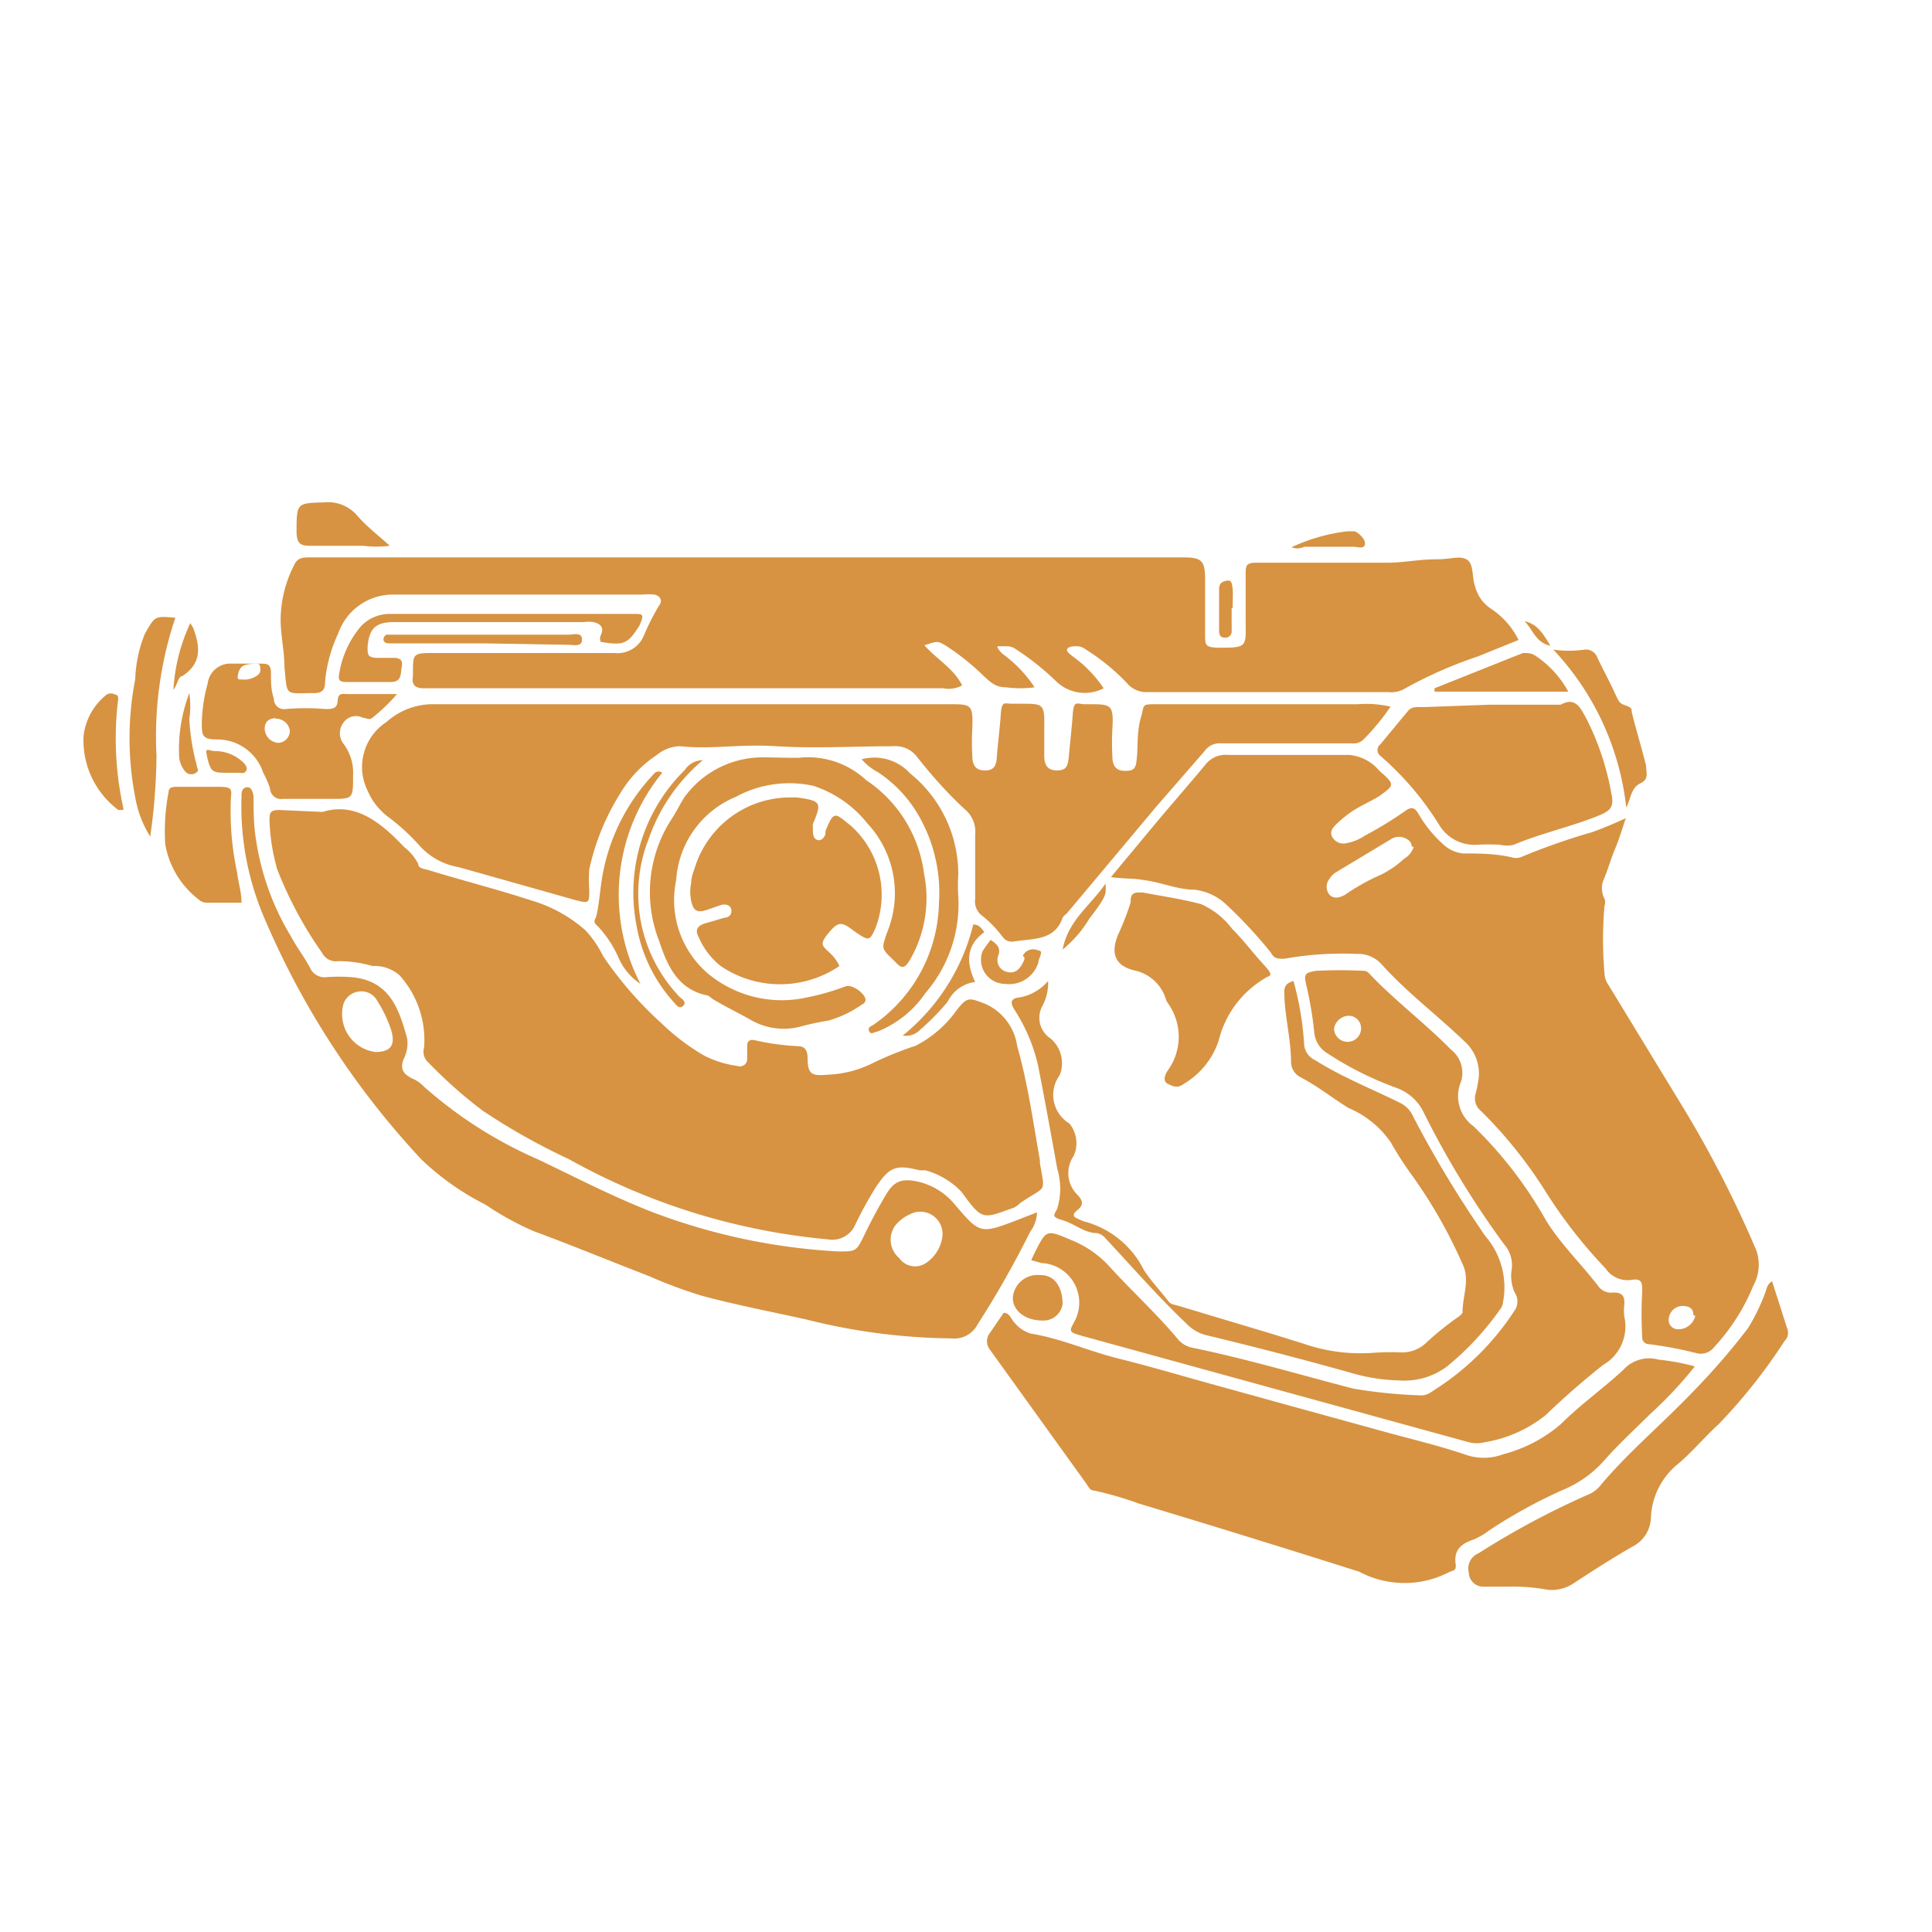 <svg xmlns="http://www.w3.org/2000/svg" class="HeroAbility-icon HeroAbility-icon--hoverState" viewBox="0 0 40 40" preserveAspectRatio="xMidYMid meet"><g id="_Group_2" data-name="&lt;Group&gt;"><path fill="#d79342" id="_Path_" data-name="&lt;Path&gt;" d="M6.68,16.81c.67-.21,1.2.21,1.69.73a1,1,0,0,1,.29.35c0,.09.12.1.2.12.71.22,1.43.4,2.13.63a2.92,2.92,0,0,1,1.14.63,2.25,2.25,0,0,1,.36.53,7.67,7.67,0,0,0,1.21,1.39,4.57,4.57,0,0,0,.87.66,2.16,2.16,0,0,0,.7.22.15.15,0,0,0,.2-.14c0-.09,0-.18,0-.28s.06-.14.17-.11a5.24,5.24,0,0,0,.88.12c.14,0,.19.08.2.22,0,.37.08.4.43.37a2.27,2.27,0,0,0,.94-.25,7.32,7.32,0,0,1,.87-.35,2.36,2.36,0,0,0,.85-.74c.22-.28.26-.25.58-.13a1.13,1.13,0,0,1,.67.88c.22.77.33,1.57.47,2.36v.06c.11.65.14.45-.41.83A.56.56,0,0,1,21,25c-.65.23-.65.29-1.09-.32a1.62,1.62,0,0,0-.75-.45l-.12,0c-.48-.12-.62-.08-.9.34a7.8,7.8,0,0,0-.43.78.52.52,0,0,1-.57.31A13.51,13.51,0,0,1,11.78,24,13.34,13.34,0,0,1,10,23c-.4-.3-.76-.62-1.13-1a.3.3,0,0,1-.09-.31,2,2,0,0,0-.51-1.5A.79.79,0,0,0,7.71,20,2.51,2.51,0,0,0,7,19.9a.32.32,0,0,1-.33-.17A8.13,8.13,0,0,1,5.74,18,4.17,4.17,0,0,1,5.58,17c0-.16,0-.23.2-.23Z"></path><path fill="#d79342" id="_Path_2" data-name="&lt;Path&gt;" d="M31.44,13.25l-.84.34a8.85,8.85,0,0,0-1.52.67.56.56,0,0,1-.33.07h-5a.52.52,0,0,1-.42-.19,4.42,4.42,0,0,0-.86-.7.3.3,0,0,0-.17-.06c-.07,0-.16,0-.2.05s.05.11.11.16a2.56,2.56,0,0,1,.64.66.85.85,0,0,1-1-.16,5.42,5.42,0,0,0-.82-.65.31.31,0,0,0-.17-.06c-.07,0-.16,0-.2,0s.05.12.1.16a2.67,2.67,0,0,1,.66.69,2.22,2.22,0,0,1-.59,0c-.23,0-.34-.12-.49-.26a5,5,0,0,0-.77-.61c-.16-.09-.16-.09-.43,0,.25.29.6.47.78.83a.57.57,0,0,1-.39.06H9.37c-.2,0-.39,0-.59,0s-.26-.08-.23-.26c0,0,0,0,0-.06,0-.4,0-.41.43-.41,1.25,0,2.49,0,3.74,0a.59.59,0,0,0,.61-.36,4.71,4.71,0,0,1,.32-.63c.08-.11,0-.2-.1-.22a1.42,1.42,0,0,0-.25,0H8.11A1.2,1.2,0,0,0,7,13.12a2.94,2.94,0,0,0-.27,1c0,.17-.06.23-.24.23-.6,0-.54.08-.6-.53,0-.33-.08-.66-.08-1a2.51,2.51,0,0,1,.29-1.14c.07-.14.19-.14.32-.14H24.5c.38,0,.45.07.45.45s0,.76,0,1.14c0,.23,0,.27.27.28.58,0,.58,0,.57-.52,0-.35,0-.7,0-1,0-.17,0-.24.22-.24.91,0,1.81,0,2.72,0,.32,0,.65-.07,1-.07s.47-.08.63,0,.11.37.18.56a.79.79,0,0,0,.34.47A1.65,1.65,0,0,1,31.44,13.25Z"></path><path fill="#d79342" id="_Compound_Path_" data-name="&lt;Compound Path&gt;" d="M23,18.16l.89-1.07c.35-.42.71-.83,1.06-1.25a.53.53,0,0,1,.48-.21c.83,0,1.67,0,2.5,0a.92.92,0,0,1,.63.33c.32.28.32.29,0,.52-.21.13-.44.22-.64.37a2.87,2.87,0,0,0-.26.22c-.07.07-.14.16-.07.27a.26.26,0,0,0,.27.12,1,1,0,0,0,.4-.16,8,8,0,0,0,.82-.5c.16-.12.22-.07.3.07a2.58,2.58,0,0,0,.51.62.69.69,0,0,0,.41.18c.32,0,.64,0,1,.08a.3.3,0,0,0,.18,0,13.28,13.28,0,0,1,1.48-.52c.22-.08.44-.17.7-.29-.08.24-.14.44-.22.63s-.14.4-.22.6a.48.48,0,0,0,0,.44.2.2,0,0,1,0,.14,8.07,8.07,0,0,0,0,1.41.42.42,0,0,0,.08.23L34.89,23a23.27,23.27,0,0,1,1.47,2.88.9.9,0,0,1-.06.74,4.21,4.21,0,0,1-.81,1.27.35.35,0,0,1-.35.13,8,8,0,0,0-1-.19.14.14,0,0,1-.14-.16,8,8,0,0,1,0-.92c0-.19,0-.29-.23-.25a.55.55,0,0,1-.53-.24A10.06,10.06,0,0,1,32,24.67,9.26,9.26,0,0,0,30.66,23a.33.33,0,0,1-.11-.35,2.36,2.36,0,0,0,.05-.24.89.89,0,0,0-.28-.85c-.56-.54-1.18-1-1.72-1.6a.65.65,0,0,0-.51-.21,6.82,6.82,0,0,0-1.5.1c-.14,0-.21,0-.28-.13a9.65,9.65,0,0,0-.93-1,1.15,1.15,0,0,0-.65-.3c-.36,0-.7-.16-1.06-.2C23.47,18.18,23.29,18.2,23,18.16Zm6.23-.63a.18.18,0,0,0-.09-.15.31.31,0,0,0-.35,0l-1.13.68a.37.37,0,0,0-.13.13.26.26,0,0,0,0,.34c.1.09.21.05.31,0a4.5,4.5,0,0,1,.75-.42,2,2,0,0,0,.48-.33A.44.44,0,0,0,29.27,17.53Zm5.83,9.7c0-.13-.07-.18-.19-.19a.29.29,0,0,0-.32.26.19.19,0,0,0,.17.22A.36.36,0,0,0,35.1,27.24Z"></path><path fill="#d79342" id="_Path_3" data-name="&lt;Path&gt;" d="M28.79,14.63a4.8,4.8,0,0,1-.55.67.29.29,0,0,1-.25.09c-.9,0-1.81,0-2.71,0a.38.38,0,0,0-.34.16l-1,1.15-1.86,2.22A.27.27,0,0,0,22,19c-.16.47-.59.43-1,.49a.23.23,0,0,1-.24-.09,2.38,2.38,0,0,0-.45-.46.37.37,0,0,1-.12-.33c0-.44,0-.89,0-1.33a.6.6,0,0,0-.22-.53c-.37-.34-.7-.72-1-1.1a.56.56,0,0,0-.48-.2c-.8,0-1.61.05-2.41,0s-1.32.07-2,0a.77.77,0,0,0-.48.18,2.46,2.46,0,0,0-.76.8A4.9,4.9,0,0,0,12.2,18a3.19,3.19,0,0,0,0,.43c0,.26,0,.28-.27.21L9.66,18l-.18-.05a1.39,1.39,0,0,1-.81-.46,4.48,4.48,0,0,0-.61-.56,1.32,1.32,0,0,1-.44-.54A1.11,1.11,0,0,1,8,14.95a1.44,1.44,0,0,1,1-.37c3.55,0,7.1,0,10.65,0,.46,0,.5,0,.48.51a5.09,5.09,0,0,0,0,.55c0,.24.1.32.29.31s.21-.14.22-.3.06-.57.08-.86.08-.22.23-.22h.19c.46,0,.49,0,.48.49,0,.2,0,.39,0,.59s.08.3.26.3.23-.06.25-.3.06-.57.08-.86.08-.22.23-.21h.09c.48,0,.53,0,.5.52a5.43,5.43,0,0,0,0,.55c0,.17.05.31.26.31s.23-.06.25-.3,0-.53.08-.8,0-.28.32-.28h4.17A2.28,2.28,0,0,1,28.79,14.63Z"></path><path fill="#d79342" id="_Path_4" data-name="&lt;Path&gt;" d="M35.09,28.29a8.54,8.54,0,0,1-.94,1c-.31.31-.64.61-.93.94a2.33,2.33,0,0,1-.87.62,10.6,10.6,0,0,0-1.51.83,1.5,1.5,0,0,1-.32.19c-.27.09-.43.22-.38.53,0,.08,0,.11-.12.14a2,2,0,0,1-1.88,0q-2.27-.72-4.56-1.41a7.06,7.06,0,0,0-.93-.27c-.08,0-.11-.07-.15-.13l-2-2.78a.28.28,0,0,1,0-.36l.28-.41c.13,0,.16.15.23.21a.68.68,0,0,0,.33.22c.62.1,1.19.36,1.79.51s1.19.32,1.79.49l1.81.5,1.78.49c.6.17,1.22.31,1.81.51a1.15,1.15,0,0,0,.8,0,3,3,0,0,0,1.19-.62c.41-.41.88-.74,1.3-1.13a.72.72,0,0,1,.73-.21A4.6,4.6,0,0,1,35.09,28.29Z"></path><path fill="#d79342" id="_Compound_Path_2" data-name="&lt;Compound Path&gt;" d="M21.47,25.1a.7.7,0,0,1-.14.4c-.33.66-.69,1.3-1.09,1.92a.54.54,0,0,1-.54.29,12.75,12.75,0,0,1-3-.39c-.72-.16-1.45-.3-2.16-.49a9.65,9.65,0,0,1-1.08-.4c-.8-.31-1.6-.64-2.41-.94a6.06,6.06,0,0,1-1-.55A5.46,5.46,0,0,1,8.72,24a17.13,17.13,0,0,1-3.25-5A5.87,5.87,0,0,1,5,16.5c0-.08,0-.18.1-.2s.14.1.15.19c0,.3,0,.59.05.89a5.37,5.37,0,0,0,.72,2c.12.23.28.43.4.66a.33.33,0,0,0,.35.19,3.34,3.34,0,0,1,.49,0c.8.06,1,.65,1.17,1.27a.71.71,0,0,1-.07.42c-.09.22,0,.33.2.42a.72.72,0,0,1,.22.16A8.94,8.94,0,0,0,11.13,24c.82.39,1.62.81,2.47,1.13a12.76,12.76,0,0,0,3.76.78c.36,0,.37,0,.53-.33s.29-.57.45-.84.31-.36.69-.27a1.4,1.4,0,0,1,.74.47c.52.61.53.61,1.29.32ZM7.77,21.78c.32,0,.42-.14.33-.45a2.71,2.71,0,0,0-.29-.61.37.37,0,0,0-.39-.19.38.38,0,0,0-.31.26A.79.79,0,0,0,7.77,21.78Zm11.74,3.83a.46.46,0,0,0-.67-.47.82.82,0,0,0-.31.24.5.5,0,0,0,.09.67.4.4,0,0,0,.55.1A.78.78,0,0,0,19.51,25.61Z"></path><path fill="#d79342" id="_Compound_Path_3" data-name="&lt;Compound Path&gt;" d="M21.35,26.09l.08-.17c.24-.47.24-.46.74-.25a2.16,2.16,0,0,1,.78.53c.47.52,1,1,1.44,1.53a.52.52,0,0,0,.28.17c1.13.23,2.23.56,3.35.85a10.31,10.31,0,0,0,1.41.14c.11,0,.19-.06.28-.12a5.5,5.5,0,0,0,1.65-1.64.33.33,0,0,0,0-.37.84.84,0,0,1-.06-.49.66.66,0,0,0-.16-.51A18.65,18.65,0,0,1,29.46,23a1,1,0,0,0-.53-.47,6.88,6.88,0,0,1-1.46-.73.56.56,0,0,1-.26-.43,7.76,7.76,0,0,0-.17-1c-.05-.22,0-.23.2-.27a10.16,10.16,0,0,1,1,0c.07,0,.11.06.15.1.52.54,1.13,1,1.65,1.53a.61.61,0,0,1,.21.66.77.77,0,0,0,.26.93,8.52,8.52,0,0,1,1.5,1.95c.31.5.74.91,1.09,1.37a.33.33,0,0,0,.31.12c.19,0,.23.09.22.25a1,1,0,0,0,0,.25.92.92,0,0,1-.44,1A16.12,16.12,0,0,0,32,29.3a2.72,2.72,0,0,1-1.26.56.67.67,0,0,1-.33,0l-8-2.2c-.28-.08-.28-.09-.17-.29a.82.82,0,0,0-.68-1.22Zm6.83-4.79a.26.26,0,0,0-.24-.27.32.32,0,0,0-.32.26.28.28,0,1,0,.56,0Z"></path><path fill="#d79342" id="_Path_5" data-name="&lt;Path&gt;" d="M17.38,20a2.19,2.19,0,0,1-2.46,0,1.55,1.55,0,0,1-.46-.61c-.08-.15,0-.23.13-.27L15,19c.09,0,.16-.07.14-.17s-.13-.12-.22-.09l-.29.1c-.21.07-.28,0-.32-.19a.9.9,0,0,1,0-.37c0-.13.06-.26.1-.39a2.07,2.07,0,0,1,2-1.38h.09c.5.07.52.1.33.55a.76.76,0,0,0,0,.11c0,.08,0,.17.07.21s.15,0,.19-.11l0-.06c.18-.46.21-.36.52-.12a1.92,1.92,0,0,1,.51,2.14c-.11.24-.13.25-.36.1l-.1-.07c-.23-.18-.31-.18-.5.05s-.15.26,0,.4A.89.89,0,0,1,17.38,20Z"></path><path fill="#d79342" id="_Path_6" data-name="&lt;Path&gt;" d="M21.7,20.31a1,1,0,0,1-.12.52.51.51,0,0,0,.17.67.67.67,0,0,1,.19.76.69.69,0,0,0,.2,1,.64.64,0,0,1,.09.67.63.63,0,0,0,.08.81c.13.14.11.22,0,.31s-.1.14,0,.18a1.19,1.19,0,0,0,.14.06,1.92,1.92,0,0,1,1.23,1c.15.23.34.43.51.65.05.07.12.07.19.09l2,.6.61.19a3.61,3.61,0,0,0,1.42.19A5,5,0,0,1,29,28a.73.73,0,0,0,.55-.22,6.37,6.37,0,0,1,.62-.5s.11-.07.11-.11c0-.34.16-.67,0-1a10.17,10.17,0,0,0-1.07-1.87,6.67,6.67,0,0,1-.41-.64,2,2,0,0,0-.88-.72c-.34-.21-.65-.46-1-.64a.36.36,0,0,1-.19-.3c0-.49-.14-1-.14-1.46,0-.14.06-.19.19-.23a6.28,6.28,0,0,1,.22,1.3.39.39,0,0,0,.23.34c.57.36,1.19.6,1.79.9a.58.58,0,0,1,.24.27,22.54,22.54,0,0,0,1.41,2.35,1.46,1.46,0,0,0,.13.18,1.62,1.62,0,0,1,.32,1.3.3.3,0,0,1-.07.17,5.86,5.86,0,0,1-1.09,1.17,1.47,1.47,0,0,1-1,.29,3.79,3.79,0,0,1-1-.16c-1-.28-2-.54-3-.78a.85.85,0,0,1-.39-.23c-.59-.56-1.12-1.17-1.68-1.77a.31.31,0,0,0-.18-.11c-.26,0-.47-.2-.72-.27s-.15-.12-.1-.24a1.42,1.42,0,0,0,0-.82c-.13-.72-.26-1.44-.4-2.15A3.6,3.6,0,0,0,21,20.9c-.08-.13-.09-.23.11-.25A1,1,0,0,0,21.7,20.31Z"></path><path fill="#d79342" id="_Path_7" data-name="&lt;Path&gt;" d="M30.84,14.59H32.1c.07,0,.16,0,.21,0,.31-.17.41.07.52.26a5.56,5.56,0,0,1,.53,1.57c.06.28,0,.36-.27.47-.57.23-1.18.36-1.75.6a.58.58,0,0,1-.28,0,4.65,4.65,0,0,0-.49,0,.85.85,0,0,1-.76-.39,6.22,6.22,0,0,0-1.23-1.45.15.15,0,0,1,0-.24l.57-.69c.08-.1.21-.08.32-.08Z"></path><path fill="#d79342" id="_Path_8" data-name="&lt;Path&gt;" d="M36.69,26.53l.32,1a.23.23,0,0,1-.06.23,11.46,11.46,0,0,1-1.37,1.73c-.29.26-.54.57-.84.82a1.51,1.51,0,0,0-.56,1.11.69.69,0,0,1-.38.6c-.42.24-.82.5-1.22.76a.8.8,0,0,1-.62.12,4.08,4.08,0,0,0-.77-.05l-.46,0a.3.3,0,0,1-.32-.29.34.34,0,0,1,.2-.4,16.92,16.92,0,0,1,2.28-1.22.61.61,0,0,0,.24-.18c.51-.61,1.11-1.13,1.67-1.69s.95-1,1.39-1.57a4.21,4.21,0,0,0,.37-.77S36.59,26.57,36.69,26.53Z"></path><path fill="#d79342" id="_Path_9" data-name="&lt;Path&gt;" d="M16.53,15.69a1.76,1.76,0,0,1,1.4.46,2.74,2.74,0,0,1,1.2,1.93,2.56,2.56,0,0,1-.3,1.81c-.09.14-.15.18-.27.05l-.09-.09c-.23-.22-.21-.22-.11-.53a2.12,2.12,0,0,0-.4-2.27,2.37,2.37,0,0,0-1.12-.78,2.32,2.32,0,0,0-1.61.23A2,2,0,0,0,14,18.22a2,2,0,0,0,.65,1.93,2.39,2.39,0,0,0,2.06.5,5,5,0,0,0,.8-.23c.13-.05.42.16.41.29a.12.12,0,0,1-.08.09,2.21,2.21,0,0,1-.69.33,5.78,5.78,0,0,0-.6.13,1.36,1.36,0,0,1-1-.14c-.26-.15-.54-.28-.8-.44,0,0-.07-.06-.1-.07-.62-.12-.84-.63-1-1.12a2.77,2.77,0,0,1,.28-2.57c.08-.13.15-.27.23-.4a2,2,0,0,1,1.63-.84C16,15.68,16.22,15.69,16.53,15.69Z"></path><path fill="#d79342" id="_Path_10" data-name="&lt;Path&gt;" d="M23.67,18.48c.36.07.79.13,1.2.24a1.64,1.64,0,0,1,.64.51c.24.24.44.51.67.76s.08.2,0,.27a2.07,2.07,0,0,0-.95,1.29,1.64,1.64,0,0,1-.72.89c-.13.1-.23.05-.33,0s-.08-.16,0-.28a1.19,1.19,0,0,0,0-1.39.41.41,0,0,1-.05-.11.87.87,0,0,0-.65-.57c-.4-.1-.49-.36-.33-.74a5.92,5.92,0,0,0,.26-.67C23.4,18.48,23.49,18.47,23.67,18.48Z"></path><path fill="#d79342" id="_Compound_Path_4" data-name="&lt;Compound Path&gt;" d="M8.22,14.37a3.69,3.69,0,0,1-.51.49c-.06.06-.13,0-.2,0a.31.31,0,0,0-.39.09.36.36,0,0,0,0,.46,1,1,0,0,1,.19.65c0,.48,0,.48-.45.48h-1a.23.23,0,0,1-.27-.22A2,2,0,0,0,5.45,16a1,1,0,0,0-.93-.69c-.33,0-.35-.06-.34-.4a3.27,3.27,0,0,1,.12-.76.47.47,0,0,1,.5-.41h.58c.15,0,.23,0,.23.2s0,.35.06.52a.21.21,0,0,0,.24.22,4.94,4.94,0,0,1,.83,0c.12,0,.24,0,.25-.16s.07-.16.18-.15Zm-2.51.5c-.13,0-.23.06-.23.22a.3.3,0,0,0,.29.29A.25.25,0,0,0,6,15.12.29.29,0,0,0,5.71,14.88Zm-.32-1c0-.08,0-.15-.13-.13s-.27,0-.32.18,0,.14.11.15S5.38,14,5.39,13.89Z"></path><path fill="#d79342" id="_Path_11" data-name="&lt;Path&gt;" d="M5,18.69H4.27a.25.25,0,0,1-.16-.07,1.83,1.83,0,0,1-.69-1.15,4.33,4.33,0,0,1,.07-1.07c0-.11.1-.11.19-.11.29,0,.57,0,.86,0s.25.07.24.25a6.07,6.07,0,0,0,.13,1.53C4.93,18.26,5,18.46,5,18.69Z"></path><path fill="#d79342" id="_Path_12" data-name="&lt;Path&gt;" d="M17.84,15.72a1,1,0,0,1,1,.29,2.68,2.68,0,0,1,1,2.09,3.75,3.75,0,0,0,0,.46,2.81,2.81,0,0,1-.68,2,2.17,2.17,0,0,1-1,.8c-.05,0-.12.07-.16,0s0-.1.08-.14a3.14,3.14,0,0,0,1.36-2.52,3.2,3.2,0,0,0-.49-1.93,2.67,2.67,0,0,0-.77-.78A1.16,1.16,0,0,1,17.84,15.72Z"></path><path fill="#d79342" id="_Path_13" data-name="&lt;Path&gt;" d="M12.44,13.29a.15.15,0,0,1,0-.14c.07-.16,0-.23-.15-.27a.75.75,0,0,0-.21,0H8.15c-.38,0-.51.14-.54.52,0,.15,0,.21.18.22H8.1c.12,0,.25,0,.22.17s0,.33-.23.33H7.19c-.1,0-.2,0-.17-.15a2,2,0,0,1,.45-1,.82.82,0,0,1,.61-.26h5c.25,0,.26,0,.16.24C13,13.33,12.92,13.37,12.44,13.29Z"></path><path fill="#d79342" id="_Path_14" data-name="&lt;Path&gt;" d="M3.11,17.32a2.24,2.24,0,0,1-.31-.81,6.41,6.41,0,0,1,0-2.45A2.72,2.72,0,0,1,3,13.12c.21-.36.19-.37.63-.33,0,0,0,0,0,0a7.72,7.72,0,0,0-.39,2.85A12.24,12.24,0,0,1,3.11,17.32Z"></path><path fill="#d79342" id="_Path_15" data-name="&lt;Path&gt;" d="M33.67,16.72a5.67,5.67,0,0,0-1.51-3.27,2.35,2.35,0,0,0,.65,0,.25.25,0,0,1,.26.16c.11.24.24.47.35.71s.11.24.25.29.1.08.12.16c.09.36.2.72.29,1.08,0,.14.07.28-.12.37S33.77,16.52,33.67,16.72Z"></path><path fill="#d79342" id="_Path_16" data-name="&lt;Path&gt;" d="M8.07,11.3a2.18,2.18,0,0,1-.55,0c-.37,0-.74,0-1.11,0-.21,0-.26-.07-.27-.27,0-.63,0-.61.59-.63a.79.79,0,0,1,.67.28C7.6,10.91,7.83,11.08,8.07,11.3Z"></path><path fill="#d79342" id="_Path_17" data-name="&lt;Path&gt;" d="M13.71,16a4,4,0,0,0-.45,4.37,1.24,1.24,0,0,1-.47-.58,2.39,2.39,0,0,0-.41-.61s-.11-.08-.06-.15.09-.45.12-.68A4.1,4.1,0,0,1,13.56,16,.12.12,0,0,1,13.71,16Z"></path><path fill="#d79342" id="_Path_18" data-name="&lt;Path&gt;" d="M29.7,14.25l1.83-.73c.11,0,.17,0,.25.05a2.09,2.09,0,0,1,.69.75H29.7Z"></path><path fill="#d79342" id="_Path_19" data-name="&lt;Path&gt;" d="M2.54,16.77s-.07,0-.09,0a1.8,1.8,0,0,1-.72-1.53,1.27,1.27,0,0,1,.48-.86.17.17,0,0,1,.17,0c.08,0,.07.09.06.15a6.7,6.7,0,0,0,.12,2.23S2.55,16.75,2.54,16.77Z"></path><path fill="#d79342" id="_Path_20" data-name="&lt;Path&gt;" d="M14.55,15.74a3.72,3.72,0,0,0-1.12,1.63,3.09,3.09,0,0,0,.65,3.28s.15.09.07.17-.14,0-.2-.07a3.17,3.17,0,0,1-.77-1.58,3.56,3.56,0,0,1,1-3.23A.44.44,0,0,1,14.55,15.74Z"></path><path fill="#d79342" id="_Path_21" data-name="&lt;Path&gt;" d="M10,13.32H8.05s-.11,0-.11-.08A.11.11,0,0,1,8,13.14l.24,0h3.54c.09,0,.27-.06.27.1s-.17.11-.28.11Z"></path><path fill="#d79342" id="_Path_22" data-name="&lt;Path&gt;" d="M22,27a.4.4,0,0,1-.42.34c-.37,0-.62-.22-.61-.48a.51.51,0,0,1,.56-.46C21.87,26.39,22,26.7,22,27Z"></path><path fill="#d79342" id="_Path_23" data-name="&lt;Path&gt;" d="M20.19,20.33a.74.74,0,0,0-.57.41,5,5,0,0,1-.58.59.4.4,0,0,1-.35.11,4.25,4.25,0,0,0,1.46-2.3c.12,0,.17.08.23.16C20,19.57,20,19.93,20.19,20.33Z"></path><path fill="#d79342" id="_Path_24" data-name="&lt;Path&gt;" d="M20.51,19.46c.14.09.21.17.16.32a.25.25,0,0,0,.17.34c.17.05.27-.05.34-.19s0-.1,0-.15a.24.24,0,0,1,.32-.1c.12,0,0,.16,0,.24a.63.63,0,0,1-.69.45.5.5,0,0,1-.47-.67A2.53,2.53,0,0,1,20.51,19.46Z"></path><path fill="#d79342" id="_Path_25" data-name="&lt;Path&gt;" d="M26.74,11.33A3.78,3.78,0,0,1,27.89,11c.05,0,.11,0,.15,0s.23.14.22.26-.16.06-.24.06H27A.31.31,0,0,1,26.74,11.33Z"></path><path fill="#d79342" id="_Path_26" data-name="&lt;Path&gt;" d="M3.92,14.35a1.91,1.91,0,0,1,0,.54,4.4,4.4,0,0,0,.15.94c0,.06.06.12,0,.16a.17.17,0,0,1-.22,0,.55.55,0,0,1-.14-.3A3.25,3.25,0,0,1,3.92,14.35Z"></path><path fill="#d79342" id="_Path_27" data-name="&lt;Path&gt;" d="M25.5,12.59c0,.15,0,.31,0,.46a.13.13,0,0,1-.15.15c-.1,0-.11-.08-.11-.15,0-.29,0-.57,0-.86,0-.13.09-.16.18-.17s.09.1.1.17,0,.27,0,.4Z"></path><path fill="#d79342" id="_Path_28" data-name="&lt;Path&gt;" d="M3.94,12.9,4,13c.14.38.19.73-.23,1-.08,0-.1.19-.18.28A3.78,3.78,0,0,1,3.94,12.9Z"></path><path fill="#d79342" id="_Path_29" data-name="&lt;Path&gt;" d="M4.75,16c-.33,0-.38,0-.45-.28s0-.18.13-.17a.85.85,0,0,1,.59.22s.12.1.08.18S5,16,4.94,16Z"></path><path fill="#d79342" id="_Path_30" data-name="&lt;Path&gt;" d="M22,19.66c.12-.62.59-.92.89-1.37,0,.21.06.22-.33.72A2.47,2.47,0,0,1,22,19.66Z"></path><path fill="#d79342" id="_Path_31" data-name="&lt;Path&gt;" d="M31.56,12.86c.28.06.4.28.54.51C31.79,13.31,31.72,13,31.56,12.86Z"></path></g></svg>